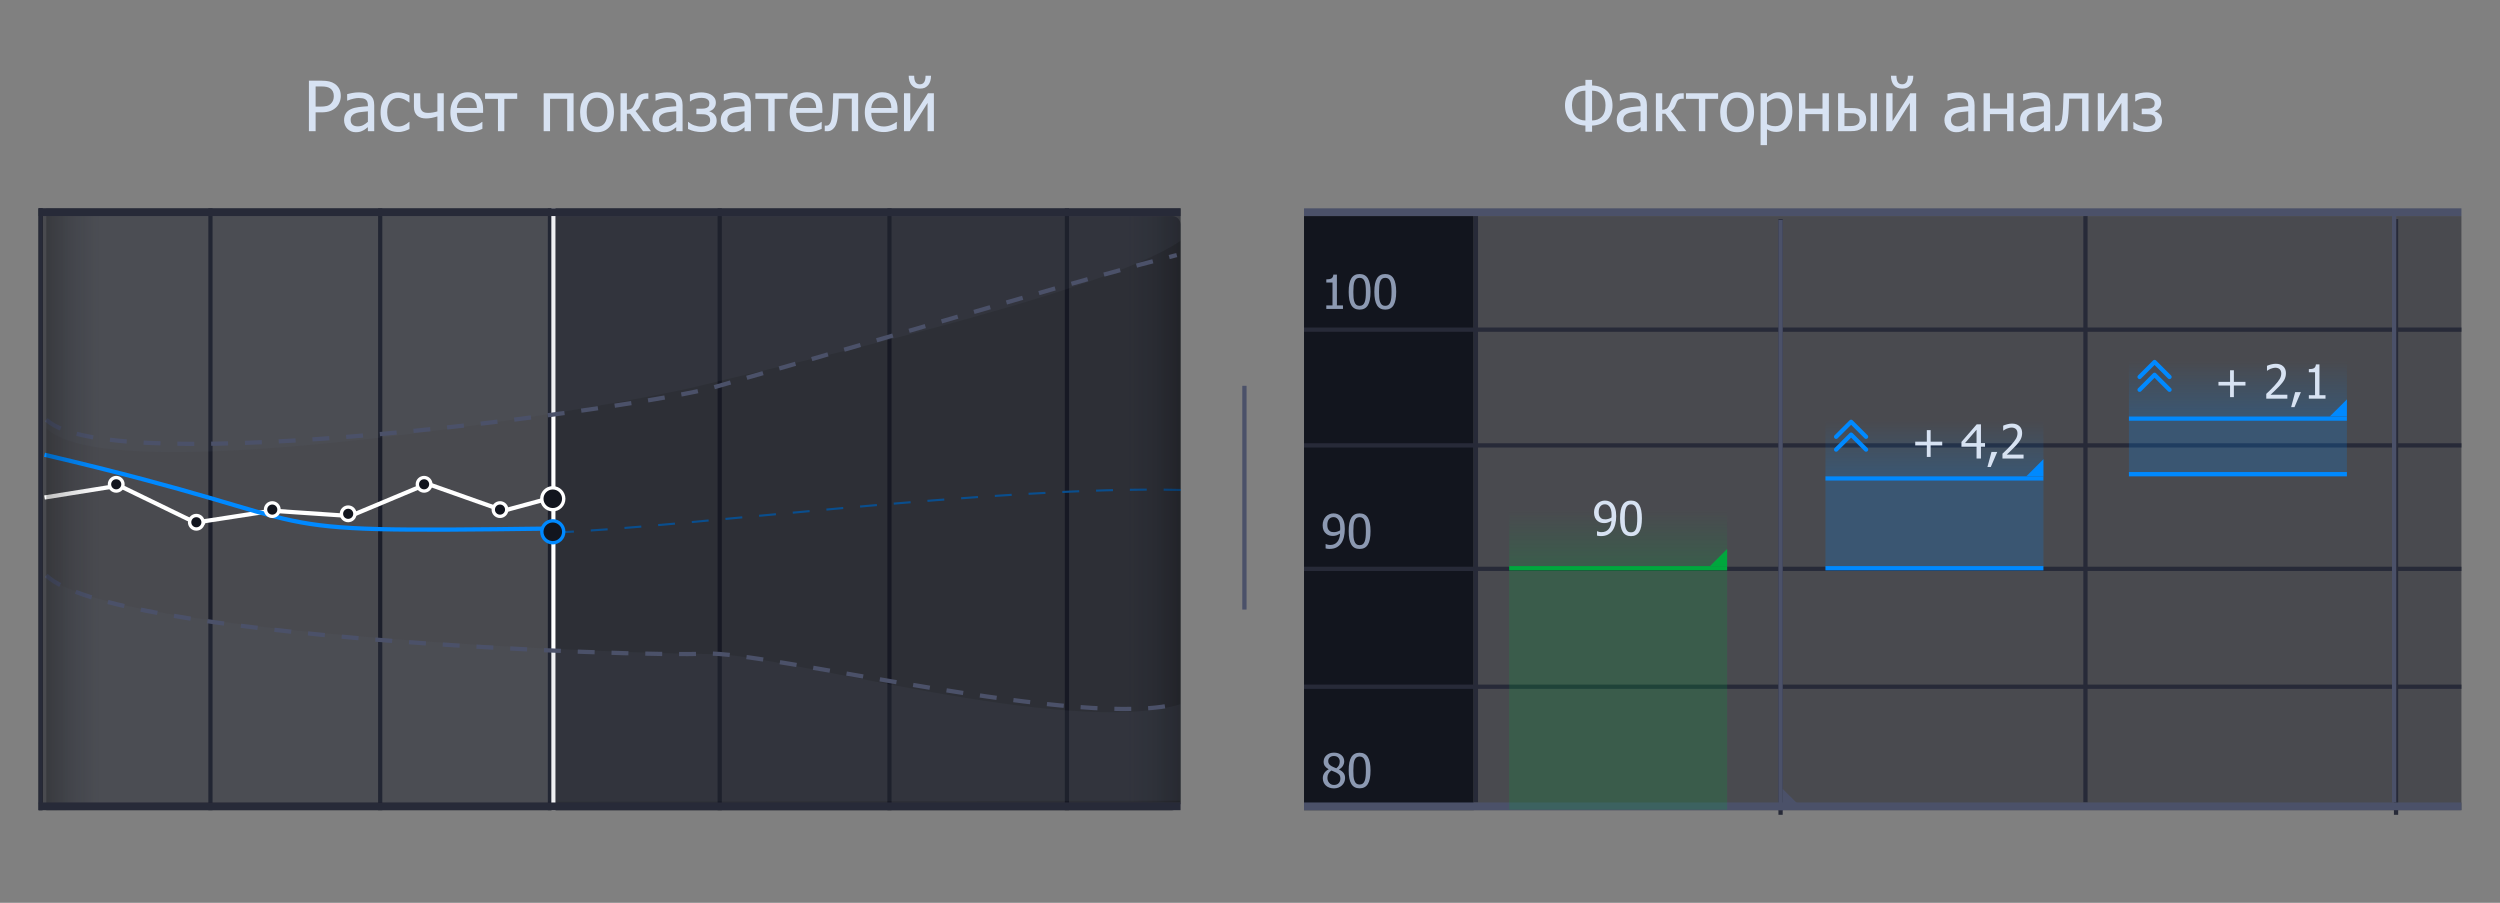<svg width="324" height="117" viewBox="0 0 324 117" fill="none" xmlns="http://www.w3.org/2000/svg">
<rect x="0" y="0" width="324" height="117" fill="#808080" stroke="none"/>
<line x1="5.273" y1="27" x2="5.273" y2="105" stroke="#272A38" stroke-width="0.547"/>
<line x1="27.273" y1="27" x2="27.273" y2="105" stroke="#272A38" stroke-width="0.547"/>
<line x1="49.273" y1="27" x2="49.273" y2="105" stroke="#272A38" stroke-width="0.547"/>
<line x1="71.273" y1="27" x2="71.273" y2="105" stroke="#272A38" stroke-width="0.547"/>
<line x1="93.273" y1="27" x2="93.273" y2="105" stroke="#272A38" stroke-width="0.547"/>
<line x1="115.273" y1="27" x2="115.273" y2="105" stroke="#272A38" stroke-width="0.547"/>
<line x1="138.273" y1="27" x2="138.273" y2="105" stroke="#272A38" stroke-width="0.547"/>
<path d="M5 27H153V103.907C153 104.511 152.511 105 151.907 105H6.093C5.489 105 5 104.511 5 103.907V27Z" fill="#12151E" fill-opacity="0.5"/>
<line x1="5.239" y1="27" x2="5.239" y2="105" stroke="#272A38" stroke-width="0.478"/>
<line x1="71.727" y1="105" x2="71.727" y2="27" stroke="white" stroke-width="0.547"/>
<path d="M153 63.5C129.675 62.892 86.704 68.519 72 69" stroke="#0089FF" stroke-width="0.273" stroke-dasharray="2.19 2.19"/>
<path opacity="0.5" d="M72 28H151.907C152.511 28 153 28.489 153 29.093V103.907C153 104.511 152.511 105 151.907 105H72V66.5V28Z" fill="#12151E"/>
<path d="M146 104L153 104L153 27L146 27L146 104Z" fill="url(#paint0_linear)" fill-opacity="0.5"/>
<path d="M5.77 64.477L15.431 62.929L25.31 67.728L35.297 66.189L45.393 66.876L55.38 62.693L65.259 66.189L71.5 64.5" stroke="white" stroke-width="0.547"/>
<path d="M15.648 62.839C15.648 62.933 15.541 63.073 15.324 63.073C15.106 63.073 14.999 62.933 14.999 62.839C14.999 62.745 15.106 62.605 15.324 62.605C15.541 62.605 15.648 62.745 15.648 62.839Z" fill="#12151E" stroke="white" stroke-width="0.437"/>
<path d="M26.394 67.728C26.394 67.821 26.288 67.962 26.07 67.962C25.852 67.962 25.746 67.821 25.746 67.728C25.746 67.634 25.852 67.493 26.07 67.493C26.288 67.493 26.394 67.634 26.394 67.728Z" fill="#12151E" stroke="white" stroke-width="0.437"/>
<path d="M35.622 66.098C35.622 66.192 35.515 66.332 35.297 66.332C35.08 66.332 34.973 66.192 34.973 66.098C34.973 66.004 35.08 65.864 35.297 65.864C35.515 65.864 35.622 66.004 35.622 66.098Z" fill="#12151E" stroke="white" stroke-width="0.437"/>
<path d="M45.608 66.822C45.608 66.916 45.502 67.056 45.284 67.056C45.066 67.056 44.96 66.916 44.96 66.822C44.96 66.728 45.066 66.588 45.284 66.588C45.502 66.588 45.608 66.728 45.608 66.822Z" fill="#12151E" stroke="white" stroke-width="0.437"/>
<path d="M55.596 62.839C55.596 62.933 55.489 63.073 55.271 63.073C55.053 63.073 54.947 62.933 54.947 62.839C54.947 62.745 55.053 62.605 55.271 62.605C55.489 62.605 55.596 62.745 55.596 62.839Z" fill="#12151E" stroke="white" stroke-width="0.437"/>
<path d="M65.583 66.098C65.583 66.192 65.477 66.332 65.259 66.332C65.041 66.332 64.935 66.192 64.935 66.098C64.935 66.004 65.041 65.864 65.259 65.864C65.477 65.864 65.583 66.004 65.583 66.098Z" fill="#12151E" stroke="white" stroke-width="0.437"/>
<circle cx="71.64" cy="64.64" r="1.421" transform="rotate(-180 71.64 64.64)" fill="#12151E" stroke="white" stroke-width="0.437"/>
<path d="M5.77 58.938C46.093 68.397 29.116 69.056 71.5 68.5" stroke="#0089FF" stroke-width="0.547"/>
<circle cx="71.64" cy="68.919" r="1.421" transform="rotate(-180 71.64 68.919)" fill="#12151E" stroke="#0089FF" stroke-width="0.437"/>
<circle cx="64.8" cy="66.044" r="0.875" transform="rotate(-180 64.8 66.044)" fill="#12151E" stroke="white" stroke-width="0.437"/>
<circle cx="54.962" cy="62.764" r="0.875" transform="rotate(-180 54.962 62.764)" fill="#12151E" stroke="white" stroke-width="0.437"/>
<circle cx="45.123" cy="66.59" r="0.875" transform="rotate(-180 45.123 66.59)" fill="#12151E" stroke="white" stroke-width="0.437"/>
<circle cx="35.285" cy="66.044" r="0.875" transform="rotate(-180 35.285 66.044)" fill="#12151E" stroke="white" stroke-width="0.437"/>
<circle cx="25.447" cy="67.684" r="0.875" transform="rotate(-180 25.447 67.684)" fill="#12151E" stroke="white" stroke-width="0.437"/>
<circle cx="15.062" cy="62.764" r="0.875" transform="rotate(-180 15.062 62.764)" fill="#12151E" stroke="white" stroke-width="0.437"/>
<path d="M92.559 84.772C83.603 84.772 14.526 82.602 6 74.584V104L153 103.768V91.259C138.554 95.66 101.053 84.772 92.559 84.772Z" fill="#606580" fill-opacity="0.1"/>
<path d="M6 74.584C14.532 82.737 82.503 85.191 91.471 84.713C98.814 84.301 141.377 94.841 153 91.072" stroke="#4B5169" stroke-width="0.547" stroke-dasharray="2.19 2.19"/>
<path d="M90.521 50.039C81.402 52.353 14.536 64.069 6 55.495V27H153V31.212C142.529 38.396 98.331 48.057 90.521 50.039Z" fill="#606580" fill-opacity="0.1"/>
<path d="M6 54.4C14.524 62.429 83.562 52.763 92.5 50.199C125.66 40.687 140.606 36.072 152.507 33.056" stroke="#4B5169" stroke-width="0.547" stroke-dasharray="2.19 2.19"/>
<path d="M13 105L6 105L6 27L13 27L13 105Z" fill="url(#paint1_linear)" fill-opacity="0.5"/>
<path opacity="0.5" d="M191 28H319V105H191V28Z" fill="#12151E"/>
<path d="M191 28H169V105H191V28Z" fill="#12151E"/>
<line x1="191.277" y1="28" x2="191.277" y2="104" stroke="#272A38" stroke-width="0.554"/>
<line x1="270.277" y1="28" x2="270.277" y2="104" stroke="#272A38" stroke-width="0.554"/>
<line x1="230.762" y1="28.387" x2="230.762" y2="105.598" stroke="#272A38" stroke-width="0.554"/>
<line x1="310.527" y1="28.387" x2="310.527" y2="105.598" stroke="#272A38" stroke-width="0.554"/>
<line x1="169" y1="42.723" x2="319" y2="42.723" stroke="#272A38" stroke-width="0.554"/>
<line x1="169" y1="27.5" x2="319" y2="27.5" stroke="#4B5169"/>
<line x1="169" y1="57.723" x2="319" y2="57.723" stroke="#272A38" stroke-width="0.554"/>
<line x1="169" y1="73.723" x2="319" y2="73.723" stroke="#272A38" stroke-width="0.554"/>
<path d="M169 89H319" stroke="#272A38" stroke-width="0.554"/>
<line x1="169" y1="104.5" x2="319" y2="104.5" stroke="#4B5169"/>
<line x1="310.277" y1="28" x2="310.277" y2="104" stroke="#4B5169" stroke-width="0.554"/>
<path d="M173.629 98.676C173.629 98.478 173.562 98.312 173.429 98.179C173.296 98.046 173.112 97.98 172.876 97.98C172.66 97.98 172.482 98.039 172.343 98.158C172.206 98.277 172.138 98.438 172.138 98.64C172.138 98.787 172.173 98.911 172.242 99.012C172.314 99.113 172.42 99.204 172.56 99.286C172.622 99.32 172.715 99.366 172.84 99.426C172.967 99.485 173.082 99.532 173.185 99.565C173.358 99.433 173.475 99.297 173.536 99.158C173.598 99.017 173.629 98.856 173.629 98.676ZM173.712 100.895C173.712 100.713 173.676 100.568 173.605 100.461C173.533 100.354 173.396 100.245 173.191 100.134C173.124 100.096 173.034 100.055 172.92 100.012C172.809 99.968 172.683 99.916 172.543 99.857C172.378 99.966 172.252 100.101 172.165 100.262C172.078 100.42 172.034 100.602 172.034 100.806C172.034 101.074 172.114 101.295 172.275 101.47C172.437 101.644 172.641 101.731 172.885 101.731C173.135 101.731 173.335 101.657 173.486 101.508C173.636 101.357 173.712 101.153 173.712 100.895ZM172.879 102.175C172.659 102.175 172.458 102.142 172.278 102.076C172.097 102.011 171.944 101.917 171.817 101.794C171.692 101.675 171.597 101.534 171.531 101.371C171.468 101.207 171.436 101.033 171.436 100.851C171.436 100.611 171.499 100.391 171.626 100.19C171.755 99.988 171.942 99.827 172.186 99.708V99.69C171.967 99.563 171.806 99.425 171.701 99.274C171.596 99.123 171.543 98.935 171.543 98.709C171.543 98.375 171.669 98.098 171.921 97.876C172.173 97.653 172.492 97.542 172.879 97.542C173.281 97.542 173.604 97.648 173.846 97.861C174.09 98.071 174.212 98.341 174.212 98.67C174.212 98.868 174.153 99.065 174.036 99.259C173.921 99.453 173.755 99.605 173.536 99.714V99.732C173.794 99.853 173.99 100 174.122 100.172C174.255 100.345 174.322 100.567 174.322 100.839C174.322 101.218 174.184 101.535 173.908 101.791C173.635 102.047 173.291 102.175 172.879 102.175ZM177.621 99.857C177.621 100.652 177.505 101.236 177.273 101.609C177.043 101.98 176.687 102.166 176.205 102.166C175.717 102.166 175.359 101.976 175.131 101.597C174.903 101.219 174.789 100.64 174.789 99.863C174.789 99.064 174.904 98.48 175.134 98.111C175.366 97.74 175.723 97.554 176.205 97.554C176.693 97.554 177.051 97.746 177.279 98.128C177.507 98.511 177.621 99.087 177.621 99.857ZM176.86 101.208C176.917 101.061 176.958 100.875 176.982 100.651C177.005 100.427 177.017 100.162 177.017 99.857C177.017 99.553 177.005 99.29 176.982 99.066C176.958 98.841 176.916 98.655 176.857 98.506C176.797 98.356 176.715 98.242 176.61 98.164C176.507 98.085 176.372 98.045 176.205 98.045C176.04 98.045 175.905 98.085 175.797 98.164C175.692 98.242 175.609 98.358 175.548 98.512C175.488 98.663 175.447 98.853 175.426 99.083C175.404 99.314 175.393 99.573 175.393 99.863C175.393 100.172 175.402 100.431 175.42 100.639C175.439 100.848 175.481 101.034 175.545 101.199C175.602 101.352 175.683 101.47 175.789 101.553C175.896 101.634 176.034 101.675 176.205 101.675C176.37 101.675 176.505 101.636 176.61 101.559C176.717 101.479 176.8 101.362 176.86 101.208Z" fill="#8C99B2"/>
<path d="M173.691 68.445C173.691 68.143 173.663 67.898 173.608 67.71C173.552 67.519 173.476 67.373 173.379 67.269C173.291 67.174 173.203 67.109 173.114 67.073C173.025 67.037 172.926 67.02 172.819 67.02C172.575 67.02 172.381 67.107 172.236 67.281C172.091 67.456 172.019 67.709 172.019 68.04C172.019 68.227 172.043 68.38 172.09 68.501C172.138 68.622 172.215 68.726 172.322 68.814C172.398 68.875 172.483 68.917 172.578 68.939C172.674 68.958 172.776 68.968 172.885 68.968C173.012 68.968 173.149 68.947 173.295 68.903C173.442 68.857 173.57 68.798 173.679 68.724C173.681 68.695 173.683 68.656 173.685 68.608C173.689 68.559 173.691 68.504 173.691 68.445ZM171.415 68.064C171.415 67.836 171.452 67.628 171.525 67.439C171.6 67.251 171.703 67.088 171.832 66.951C171.955 66.82 172.104 66.718 172.281 66.645C172.459 66.571 172.64 66.535 172.822 66.535C173.027 66.535 173.211 66.569 173.376 66.639C173.542 66.706 173.686 66.804 173.807 66.933C173.96 67.096 174.078 67.309 174.161 67.573C174.246 67.837 174.289 68.17 174.289 68.573C174.289 68.94 174.247 69.288 174.164 69.617C174.083 69.944 173.962 70.216 173.801 70.432C173.631 70.662 173.425 70.838 173.185 70.959C172.947 71.08 172.653 71.14 172.302 71.14C172.222 71.14 172.138 71.135 172.049 71.125C171.959 71.117 171.876 71.102 171.799 71.078V70.51H171.829C171.878 70.537 171.956 70.564 172.061 70.59C172.166 70.616 172.273 70.629 172.382 70.629C172.771 70.629 173.076 70.501 173.298 70.245C173.52 69.989 173.646 69.623 173.676 69.147C173.517 69.254 173.366 69.332 173.221 69.382C173.078 69.431 172.922 69.456 172.754 69.456C172.589 69.456 172.439 69.438 172.305 69.403C172.17 69.367 172.034 69.298 171.897 69.195C171.738 69.073 171.618 68.921 171.537 68.736C171.456 68.55 171.415 68.326 171.415 68.064ZM177.621 68.838C177.621 69.633 177.505 70.217 177.273 70.59C177.043 70.961 176.687 71.146 176.205 71.146C175.717 71.146 175.359 70.957 175.131 70.578C174.903 70.199 174.789 69.621 174.789 68.843C174.789 68.044 174.904 67.46 175.134 67.091C175.366 66.72 175.723 66.535 176.205 66.535C176.693 66.535 177.051 66.726 177.279 67.109C177.507 67.492 177.621 68.068 177.621 68.838ZM176.86 70.188C176.917 70.041 176.958 69.856 176.982 69.632C177.005 69.408 177.017 69.143 177.017 68.838C177.017 68.534 177.005 68.27 176.982 68.046C176.958 67.822 176.916 67.635 176.857 67.487C176.797 67.336 176.715 67.222 176.61 67.145C176.507 67.065 176.372 67.026 176.205 67.026C176.04 67.026 175.905 67.065 175.797 67.145C175.692 67.222 175.609 67.338 175.548 67.493C175.488 67.643 175.447 67.834 175.426 68.064C175.404 68.294 175.393 68.554 175.393 68.843C175.393 69.153 175.402 69.412 175.42 69.62C175.439 69.828 175.481 70.015 175.545 70.179C175.602 70.332 175.683 70.45 175.789 70.533C175.896 70.615 176.034 70.655 176.205 70.655C176.37 70.655 176.505 70.617 176.61 70.539C176.717 70.46 176.8 70.343 176.86 70.188Z" fill="#8C99B2"/>
<path d="M174.048 40.034H171.888V39.582H172.691V36.613H171.888V36.208C172.192 36.208 172.415 36.166 172.557 36.08C172.702 35.993 172.784 35.829 172.801 35.589H173.263V39.582H174.048V40.034ZM177.621 37.818C177.621 38.613 177.505 39.197 177.273 39.57C177.043 39.941 176.687 40.126 176.205 40.126C175.717 40.126 175.359 39.937 175.131 39.558C174.903 39.179 174.789 38.601 174.789 37.824C174.789 37.024 174.904 36.44 175.134 36.071C175.366 35.7 175.723 35.515 176.205 35.515C176.693 35.515 177.051 35.706 177.279 36.089C177.507 36.472 177.621 37.048 177.621 37.818ZM176.86 39.168C176.917 39.022 176.958 38.836 176.982 38.612C177.005 38.388 177.017 38.123 177.017 37.818C177.017 37.514 177.005 37.25 176.982 37.026C176.958 36.802 176.916 36.616 176.857 36.467C176.797 36.316 176.715 36.202 176.61 36.125C176.507 36.045 176.372 36.006 176.205 36.006C176.04 36.006 175.905 36.045 175.797 36.125C175.692 36.202 175.609 36.318 175.548 36.473C175.488 36.624 175.447 36.814 175.426 37.044C175.404 37.274 175.393 37.534 175.393 37.824C175.393 38.133 175.402 38.392 175.42 38.6C175.439 38.808 175.481 38.995 175.545 39.16C175.602 39.312 175.683 39.43 175.789 39.514C175.896 39.595 176.034 39.636 176.205 39.636C176.37 39.636 176.505 39.597 176.61 39.52C176.717 39.44 176.8 39.323 176.86 39.168ZM180.947 37.818C180.947 38.613 180.831 39.197 180.599 39.57C180.369 39.941 180.013 40.126 179.531 40.126C179.043 40.126 178.685 39.937 178.457 39.558C178.229 39.179 178.115 38.601 178.115 37.824C178.115 37.024 178.23 36.44 178.46 36.071C178.692 35.7 179.049 35.515 179.531 35.515C180.019 35.515 180.377 35.706 180.605 36.089C180.833 36.472 180.947 37.048 180.947 37.818ZM180.186 39.168C180.243 39.022 180.284 38.836 180.308 38.612C180.332 38.388 180.344 38.123 180.344 37.818C180.344 37.514 180.332 37.25 180.308 37.026C180.284 36.802 180.242 36.616 180.183 36.467C180.123 36.316 180.041 36.202 179.936 36.125C179.833 36.045 179.698 36.006 179.531 36.006C179.367 36.006 179.231 36.045 179.124 36.125C179.019 36.202 178.935 36.318 178.874 36.473C178.814 36.624 178.774 36.814 178.752 37.044C178.73 37.274 178.719 37.534 178.719 37.824C178.719 38.133 178.728 38.392 178.746 38.6C178.766 38.808 178.807 38.995 178.871 39.16C178.928 39.312 179.01 39.43 179.115 39.514C179.222 39.595 179.361 39.636 179.531 39.636C179.696 39.636 179.831 39.597 179.936 39.52C180.043 39.44 180.126 39.323 180.186 39.168Z" fill="#8C99B2"/>
<path d="M223.838 71.147V73.363H221.623L223.838 71.147Z" fill="#00A73D"/>
<rect x="195.588" y="73.363" width="28.25" height="0.554" fill="#00A73D"/>
<rect x="195.588" y="73.917" width="28.25" height="31.02" fill="#00A73D" fill-opacity="0.2"/>
<rect width="28.25" height="7.201" transform="matrix(1 0 0 -1 195.588 73.363)" fill="url(#paint2_linear)" fill-opacity="0.2"/>
<path d="M208.862 66.783C208.862 66.481 208.834 66.236 208.779 66.048C208.723 65.858 208.647 65.711 208.55 65.608C208.463 65.513 208.374 65.447 208.285 65.411C208.196 65.376 208.098 65.358 207.991 65.358C207.747 65.358 207.552 65.445 207.407 65.62C207.263 65.794 207.19 66.047 207.19 66.378C207.19 66.565 207.214 66.718 207.262 66.839C207.309 66.96 207.387 67.064 207.494 67.152C207.569 67.213 207.654 67.255 207.75 67.277C207.845 67.297 207.947 67.306 208.056 67.306C208.183 67.306 208.32 67.285 208.467 67.241C208.613 67.195 208.741 67.136 208.85 67.062C208.852 67.033 208.854 66.994 208.856 66.947C208.86 66.897 208.862 66.842 208.862 66.783ZM206.586 66.402C206.586 66.174 206.623 65.966 206.696 65.777C206.772 65.589 206.874 65.426 207.003 65.289C207.126 65.158 207.276 65.056 207.452 64.983C207.631 64.909 207.811 64.873 207.994 64.873C208.198 64.873 208.382 64.907 208.547 64.977C208.713 65.044 208.857 65.143 208.978 65.272C209.131 65.434 209.249 65.647 209.332 65.911C209.418 66.175 209.46 66.508 209.46 66.911C209.46 67.278 209.419 67.626 209.335 67.955C209.254 68.282 209.133 68.554 208.972 68.77C208.802 69 208.596 69.176 208.356 69.297C208.118 69.418 207.824 69.478 207.473 69.478C207.394 69.478 207.309 69.473 207.22 69.463C207.131 69.456 207.047 69.44 206.97 69.416V68.848H207C207.049 68.875 207.127 68.902 207.232 68.928C207.337 68.954 207.444 68.967 207.553 68.967C207.942 68.967 208.247 68.839 208.47 68.583C208.692 68.327 208.818 67.961 208.847 67.485C208.689 67.592 208.537 67.671 208.392 67.72C208.249 67.77 208.094 67.794 207.925 67.794C207.76 67.794 207.611 67.777 207.476 67.741C207.341 67.705 207.205 67.636 207.068 67.533C206.91 67.412 206.79 67.259 206.708 67.074C206.627 66.888 206.586 66.664 206.586 66.402ZM212.792 67.176C212.792 67.971 212.676 68.555 212.444 68.928C212.214 69.299 211.858 69.484 211.376 69.484C210.888 69.484 210.53 69.295 210.302 68.916C210.074 68.537 209.96 67.959 209.96 67.181C209.96 66.382 210.075 65.798 210.305 65.429C210.537 65.058 210.894 64.873 211.376 64.873C211.864 64.873 212.222 65.064 212.45 65.447C212.678 65.83 212.792 66.406 212.792 67.176ZM212.031 68.526C212.088 68.379 212.129 68.194 212.153 67.97C212.177 67.746 212.188 67.481 212.188 67.176C212.188 66.872 212.177 66.608 212.153 66.384C212.129 66.16 212.087 65.974 212.028 65.825C211.968 65.674 211.886 65.56 211.781 65.483C211.678 65.403 211.543 65.364 211.376 65.364C211.212 65.364 211.076 65.403 210.969 65.483C210.864 65.56 210.78 65.676 210.719 65.831C210.659 65.982 210.619 66.172 210.597 66.402C210.575 66.632 210.564 66.892 210.564 67.181C210.564 67.491 210.573 67.75 210.591 67.958C210.611 68.166 210.652 68.353 210.716 68.517C210.773 68.67 210.855 68.788 210.96 68.871C211.067 68.953 211.206 68.993 211.376 68.993C211.541 68.993 211.676 68.955 211.781 68.877C211.888 68.798 211.971 68.681 212.031 68.526Z" fill="#D7E2F2"/>
<path d="M264.828 59.515V61.73H262.613L264.828 59.515Z" fill="#0089FF"/>
<rect x="236.578" y="61.73" width="28.25" height="0.554" fill="#0089FF"/>
<rect x="236.578" y="73.363" width="28.25" height="0.554" fill="#0089FF"/>
<rect x="236.578" y="62.284" width="28.25" height="11.078" fill="#0089FF" fill-opacity="0.2"/>
<rect width="28.25" height="7.201" transform="matrix(1 0 0 -1 236.578 61.73)" fill="url(#paint3_linear)" fill-opacity="0.2"/>
<path d="M251.713 57.72H250.211V59.222H249.717V57.72H248.215V57.244H249.717V55.741H250.211V57.244H251.713V57.72ZM257.259 57.898H256.732V59.422H256.161V57.898H254.204V57.274L256.185 54.992H256.732V57.422H257.259V57.898ZM256.161 57.422V55.691L254.668 57.422H256.161ZM258.839 58.574L258.006 60.522H257.571L258.095 58.574H258.839ZM262.254 59.422H259.52V58.8C259.717 58.613 259.902 58.435 260.077 58.264C260.251 58.094 260.422 57.916 260.588 57.732C260.925 57.361 261.156 57.064 261.278 56.842C261.401 56.618 261.463 56.387 261.463 56.149C261.463 56.026 261.443 55.918 261.403 55.825C261.366 55.731 261.313 55.654 261.246 55.593C261.176 55.533 261.096 55.489 261.005 55.459C260.914 55.429 260.813 55.414 260.704 55.414C260.599 55.414 260.492 55.428 260.383 55.456C260.276 55.481 260.173 55.514 260.074 55.554C259.99 55.588 259.91 55.628 259.833 55.676C259.755 55.724 259.693 55.764 259.645 55.798H259.612V55.167C259.735 55.106 259.906 55.046 260.124 54.989C260.344 54.929 260.553 54.899 260.749 54.899C261.161 54.899 261.485 55.01 261.719 55.23C261.953 55.448 262.07 55.744 262.07 56.119C262.07 56.292 262.049 56.451 262.007 56.598C261.968 56.745 261.912 56.881 261.841 57.006C261.767 57.135 261.679 57.263 261.576 57.39C261.473 57.517 261.364 57.642 261.249 57.764C261.062 57.967 260.854 58.177 260.624 58.395C260.396 58.613 260.213 58.786 260.077 58.913H262.254V59.422Z" fill="#D7E2F2"/>
<g clip-path="url(#clip0)">
<path d="M237.963 58.268L239.902 56.33L241.841 58.268" stroke="#0089FF" stroke-width="0.554" stroke-miterlimit="10" stroke-linecap="round" stroke-linejoin="round"/>
</g>
<g clip-path="url(#clip1)">
<path d="M237.963 56.607L239.902 54.668L241.841 56.607" stroke="#0089FF" stroke-width="0.554" stroke-miterlimit="10" stroke-linecap="round" stroke-linejoin="round"/>
</g>
<path d="M304.157 51.76V53.975H301.941L304.157 51.76Z" fill="#0089FF"/>
<rect x="275.907" y="53.975" width="28.25" height="0.554" fill="#0089FF"/>
<rect x="275.907" y="61.176" width="28.25" height="0.554" fill="#0089FF"/>
<rect x="275.907" y="54.529" width="28.25" height="7.201" fill="#0089FF" fill-opacity="0.2"/>
<rect width="28.25" height="7.201" transform="matrix(1 0 0 -1 275.907 53.976)" fill="url(#paint4_linear)" fill-opacity="0.2"/>
<path d="M291.012 49.965H289.51V51.467H289.016V49.965H287.513V49.489H289.016V47.986H289.51V49.489H291.012V49.965ZM296.442 51.667H293.708V51.045C293.904 50.858 294.089 50.68 294.264 50.509C294.438 50.339 294.609 50.161 294.776 49.977C295.113 49.606 295.343 49.309 295.466 49.087C295.589 48.863 295.65 48.632 295.65 48.394C295.65 48.271 295.63 48.163 295.591 48.07C295.553 47.977 295.501 47.899 295.433 47.838C295.364 47.778 295.283 47.734 295.192 47.704C295.101 47.674 295.001 47.659 294.892 47.659C294.787 47.659 294.679 47.673 294.57 47.701C294.463 47.727 294.36 47.759 294.261 47.799C294.178 47.833 294.097 47.873 294.02 47.921C293.943 47.969 293.88 48.009 293.832 48.043H293.8V47.412C293.923 47.351 294.093 47.291 294.311 47.234C294.532 47.174 294.74 47.145 294.936 47.145C295.349 47.145 295.672 47.255 295.906 47.475C296.14 47.693 296.257 47.989 296.257 48.364C296.257 48.537 296.236 48.697 296.195 48.843C296.155 48.99 296.1 49.126 296.028 49.251C295.955 49.38 295.866 49.508 295.763 49.635C295.66 49.762 295.551 49.887 295.436 50.01C295.25 50.212 295.041 50.422 294.811 50.64C294.583 50.858 294.401 51.031 294.264 51.158H296.442V51.667ZM298.197 50.819L297.364 52.768H296.93L297.453 50.819H298.197ZM301.386 51.667H299.226V51.215H300.03V48.245H299.226V47.841C299.53 47.841 299.753 47.798 299.896 47.713C300.041 47.626 300.122 47.462 300.14 47.222H300.601V51.215H301.386V51.667Z" fill="#D7E2F2"/>
<g clip-path="url(#clip2)">
<path d="M277.292 50.513L279.23 48.575L281.169 50.513" stroke="#0089FF" stroke-width="0.554" stroke-miterlimit="10" stroke-linecap="round" stroke-linejoin="round"/>
</g>
<g clip-path="url(#clip3)">
<path d="M277.292 48.852L279.23 46.913L281.169 48.852" stroke="#0089FF" stroke-width="0.554" stroke-miterlimit="10" stroke-linecap="round" stroke-linejoin="round"/>
</g>
<line x1="230.762" y1="28.495" x2="230.762" y2="105" stroke="#4B5169" stroke-width="0.554"/>
<line x1="161.277" y1="50" x2="161.277" y2="79" stroke="#4B5169" stroke-width="0.554"/>
<path d="M231.316 102.913L232.583 104.172L231.316 104.172L231.316 102.913Z" fill="#4B5169" stroke="#4B5169" stroke-width="0.554"/>
<path fill-rule="evenodd" clip-rule="evenodd" d="M5 104L153 104L153 105L5 105L5 104Z" fill="#272A38"/>
<path fill-rule="evenodd" clip-rule="evenodd" d="M5 27L153 27L153 28L5 28L5 27Z" fill="#272A38"/>
<path d="M44.166 12.43C44.166 12.714 44.115 12.983 44.012 13.238C43.913 13.49 43.773 13.706 43.595 13.884C43.369 14.107 43.104 14.275 42.799 14.39C42.495 14.504 42.109 14.561 41.644 14.561H40.905V17H40.035V10.457H41.679C42.065 10.457 42.395 10.489 42.667 10.553C42.94 10.618 43.18 10.722 43.388 10.865C43.631 11.032 43.822 11.245 43.959 11.502C44.097 11.757 44.166 12.066 44.166 12.43ZM43.261 12.452C43.261 12.226 43.221 12.03 43.142 11.863C43.066 11.696 42.949 11.56 42.791 11.454C42.653 11.363 42.492 11.299 42.307 11.261C42.126 11.223 41.898 11.204 41.626 11.204H40.905V13.818H41.498C41.85 13.818 42.134 13.79 42.351 13.735C42.568 13.676 42.748 13.574 42.892 13.427C43.02 13.295 43.114 13.152 43.173 12.997C43.231 12.841 43.261 12.66 43.261 12.452ZM47.677 15.791V14.429C47.481 14.447 47.232 14.472 46.93 14.504C46.631 14.533 46.39 14.576 46.205 14.631C45.985 14.699 45.804 14.803 45.66 14.943C45.517 15.081 45.445 15.274 45.445 15.523C45.445 15.805 45.524 16.017 45.682 16.161C45.84 16.304 46.072 16.376 46.377 16.376C46.637 16.376 46.873 16.32 47.084 16.209C47.295 16.095 47.493 15.956 47.677 15.791ZM47.677 16.477C47.61 16.527 47.519 16.597 47.405 16.688C47.294 16.776 47.185 16.846 47.08 16.899C46.933 16.975 46.791 17.034 46.653 17.075C46.519 17.116 46.328 17.136 46.082 17.136C45.88 17.136 45.688 17.098 45.506 17.022C45.325 16.946 45.165 16.839 45.027 16.701C44.895 16.566 44.79 16.401 44.711 16.205C44.632 16.005 44.592 15.796 44.592 15.576C44.592 15.236 44.664 14.948 44.808 14.71C44.951 14.47 45.178 14.28 45.489 14.139C45.764 14.013 46.089 13.927 46.464 13.88C46.839 13.83 47.244 13.793 47.677 13.77V13.612C47.677 13.418 47.648 13.263 47.589 13.146C47.531 13.026 47.449 12.934 47.343 12.869C47.238 12.802 47.109 12.758 46.956 12.737C46.804 12.714 46.648 12.702 46.486 12.702C46.296 12.702 46.072 12.731 45.814 12.79C45.556 12.846 45.298 12.928 45.041 13.036H44.992V12.197C45.145 12.153 45.363 12.104 45.647 12.052C45.931 11.999 46.212 11.973 46.491 11.973C46.828 11.973 47.112 11.999 47.343 12.052C47.575 12.104 47.783 12.2 47.967 12.337C48.146 12.472 48.279 12.646 48.367 12.86C48.455 13.074 48.499 13.335 48.499 13.643V17H47.677V16.477ZM51.615 17.11C51.278 17.11 50.969 17.059 50.688 16.956C50.406 16.851 50.165 16.692 49.962 16.481C49.76 16.27 49.603 16.005 49.492 15.686C49.381 15.364 49.325 14.986 49.325 14.552C49.325 14.122 49.382 13.749 49.497 13.436C49.614 13.123 49.769 12.859 49.962 12.645C50.156 12.431 50.396 12.267 50.683 12.153C50.973 12.036 51.284 11.977 51.615 11.977C51.884 11.977 52.144 12.015 52.393 12.091C52.645 12.168 52.869 12.255 53.065 12.355V13.282H53.017C52.958 13.232 52.882 13.175 52.788 13.111C52.697 13.046 52.586 12.98 52.454 12.913C52.34 12.854 52.205 12.803 52.05 12.759C51.895 12.715 51.745 12.693 51.602 12.693C51.174 12.693 50.83 12.856 50.569 13.181C50.311 13.503 50.182 13.96 50.182 14.552C50.182 15.132 50.307 15.585 50.556 15.91C50.808 16.232 51.156 16.394 51.602 16.394C51.871 16.394 52.127 16.338 52.371 16.227C52.614 16.115 52.829 15.972 53.017 15.796H53.065V16.723C52.983 16.761 52.88 16.808 52.757 16.864C52.634 16.916 52.523 16.956 52.423 16.982C52.283 17.023 52.157 17.054 52.045 17.075C51.934 17.098 51.791 17.11 51.615 17.11ZM57.512 17H56.686V15.084C56.428 15.169 56.178 15.235 55.935 15.282C55.691 15.329 55.451 15.352 55.214 15.352C55.006 15.352 54.802 15.326 54.603 15.273C54.407 15.217 54.237 15.128 54.093 15.005C53.95 14.882 53.838 14.725 53.759 14.535C53.683 14.341 53.645 14.114 53.645 13.854V12.091H54.471V13.423C54.471 13.64 54.48 13.812 54.498 13.941C54.515 14.067 54.563 14.19 54.643 14.31C54.71 14.413 54.811 14.492 54.946 14.548C55.084 14.604 55.264 14.631 55.486 14.631C55.68 14.631 55.886 14.612 56.106 14.574C56.329 14.536 56.522 14.491 56.686 14.438V12.091H57.512V17ZM60.839 17.114C60.057 17.114 59.449 16.895 59.015 16.455C58.584 16.013 58.369 15.386 58.369 14.574C58.369 13.774 58.579 13.139 58.998 12.667C59.416 12.192 59.964 11.955 60.641 11.955C60.946 11.955 61.215 11.999 61.45 12.087C61.684 12.175 61.889 12.312 62.065 12.5C62.241 12.688 62.376 12.918 62.469 13.19C62.563 13.46 62.61 13.79 62.61 14.183V14.631H59.209C59.209 15.203 59.352 15.639 59.639 15.941C59.926 16.243 60.323 16.394 60.83 16.394C61.012 16.394 61.189 16.373 61.362 16.332C61.538 16.291 61.696 16.238 61.836 16.174C61.986 16.106 62.112 16.042 62.214 15.98C62.317 15.916 62.402 15.856 62.469 15.8H62.518V16.701C62.421 16.739 62.301 16.788 62.157 16.846C62.014 16.902 61.885 16.946 61.77 16.978C61.609 17.022 61.463 17.056 61.331 17.079C61.202 17.102 61.038 17.114 60.839 17.114ZM61.806 13.998C61.8 13.776 61.773 13.584 61.727 13.423C61.68 13.262 61.612 13.126 61.524 13.014C61.428 12.891 61.303 12.797 61.151 12.733C61.002 12.668 60.815 12.636 60.593 12.636C60.373 12.636 60.185 12.67 60.03 12.737C59.878 12.802 59.739 12.897 59.613 13.023C59.49 13.152 59.396 13.295 59.331 13.454C59.267 13.609 59.226 13.79 59.209 13.998H61.806ZM67.031 12.816H65.361V17H64.535V12.816H62.865V12.091H67.031V12.816ZM74.335 17H73.508V12.803H71.285V17H70.459V12.091H74.335V17ZM79.568 14.548C79.568 15.374 79.369 16.013 78.971 16.464C78.572 16.912 78.042 17.136 77.38 17.136C76.697 17.136 76.16 16.905 75.767 16.442C75.377 15.976 75.183 15.345 75.183 14.548C75.183 13.727 75.383 13.09 75.785 12.636C76.189 12.182 76.721 11.955 77.38 11.955C78.042 11.955 78.572 12.182 78.971 12.636C79.369 13.087 79.568 13.725 79.568 14.548ZM78.716 14.548C78.716 13.912 78.6 13.44 78.369 13.133C78.137 12.822 77.808 12.667 77.38 12.667C76.949 12.667 76.617 12.822 76.382 13.133C76.151 13.44 76.035 13.912 76.035 14.548C76.035 15.163 76.151 15.63 76.382 15.95C76.617 16.266 76.949 16.424 77.38 16.424C77.805 16.424 78.133 16.269 78.364 15.959C78.599 15.645 78.716 15.175 78.716 14.548ZM84.367 17H83.339L81.656 14.737H81.243V17H80.416V12.091H81.243V14.227C81.457 14.224 81.638 14.18 81.788 14.095C81.94 14.007 82.069 13.839 82.174 13.59C82.207 13.517 82.242 13.432 82.28 13.335C82.321 13.238 82.353 13.153 82.376 13.08C82.505 12.72 82.684 12.465 82.913 12.315C83.141 12.166 83.439 12.091 83.805 12.091H84.029V12.803H83.84C83.608 12.803 83.434 12.852 83.317 12.948C83.203 13.042 83.106 13.215 83.027 13.467C82.945 13.722 82.848 13.921 82.737 14.065C82.626 14.205 82.502 14.313 82.368 14.39L84.367 17ZM87.641 15.791V14.429C87.445 14.447 87.196 14.472 86.894 14.504C86.595 14.533 86.353 14.576 86.169 14.631C85.949 14.699 85.768 14.803 85.624 14.943C85.481 15.081 85.409 15.274 85.409 15.523C85.409 15.805 85.488 16.017 85.646 16.161C85.804 16.304 86.036 16.376 86.34 16.376C86.601 16.376 86.837 16.32 87.048 16.209C87.259 16.095 87.457 15.956 87.641 15.791ZM87.641 16.477C87.574 16.527 87.483 16.597 87.369 16.688C87.257 16.776 87.149 16.846 87.043 16.899C86.897 16.975 86.755 17.034 86.617 17.075C86.482 17.116 86.292 17.136 86.046 17.136C85.844 17.136 85.652 17.098 85.47 17.022C85.289 16.946 85.129 16.839 84.991 16.701C84.859 16.566 84.754 16.401 84.675 16.205C84.596 16.005 84.556 15.796 84.556 15.576C84.556 15.236 84.628 14.948 84.772 14.71C84.915 14.47 85.142 14.28 85.453 14.139C85.728 14.013 86.053 13.927 86.428 13.88C86.803 13.83 87.207 13.793 87.641 13.77V13.612C87.641 13.418 87.612 13.263 87.553 13.146C87.495 13.026 87.413 12.934 87.307 12.869C87.202 12.802 87.073 12.758 86.92 12.737C86.768 12.714 86.611 12.702 86.45 12.702C86.26 12.702 86.036 12.731 85.778 12.79C85.52 12.846 85.262 12.928 85.004 13.036H84.956V12.197C85.108 12.153 85.327 12.104 85.611 12.052C85.895 11.999 86.176 11.973 86.455 11.973C86.791 11.973 87.076 11.999 87.307 12.052C87.539 12.104 87.747 12.2 87.931 12.337C88.11 12.472 88.243 12.646 88.331 12.86C88.419 13.074 88.463 13.335 88.463 13.643V17H87.641V16.477ZM92.879 15.642C92.879 15.918 92.819 16.15 92.699 16.341C92.579 16.531 92.425 16.682 92.238 16.794C92.059 16.902 91.856 16.982 91.627 17.035C91.398 17.088 91.17 17.114 90.941 17.114C90.619 17.114 90.314 17.082 90.027 17.018C89.74 16.956 89.455 16.856 89.17 16.719V15.805H89.223C89.422 15.989 89.671 16.136 89.97 16.244C90.272 16.35 90.572 16.402 90.871 16.402C91 16.402 91.138 16.389 91.284 16.363C91.434 16.334 91.56 16.29 91.662 16.231C91.797 16.149 91.892 16.061 91.948 15.967C92.006 15.873 92.036 15.745 92.036 15.581C92.036 15.405 92.002 15.264 91.935 15.159C91.87 15.05 91.781 14.97 91.666 14.917C91.552 14.864 91.423 14.832 91.28 14.82C91.139 14.806 90.99 14.798 90.832 14.798H90.251V14.086H90.695C90.807 14.086 90.946 14.084 91.113 14.078C91.28 14.069 91.413 14.045 91.513 14.007C91.639 13.96 91.74 13.895 91.816 13.81C91.892 13.722 91.93 13.575 91.93 13.37C91.93 13.227 91.898 13.111 91.834 13.023C91.769 12.935 91.689 12.866 91.592 12.816C91.492 12.764 91.384 12.729 91.267 12.711C91.149 12.69 91.037 12.68 90.928 12.68C90.65 12.68 90.382 12.72 90.124 12.799C89.869 12.875 89.649 12.989 89.465 13.142H89.412V12.249C89.623 12.176 89.856 12.112 90.111 12.056C90.369 12.001 90.626 11.973 90.884 11.973C91.092 11.973 91.303 11.995 91.517 12.039C91.734 12.08 91.939 12.151 92.132 12.254C92.314 12.354 92.466 12.491 92.589 12.667C92.712 12.84 92.774 13.052 92.774 13.304C92.774 13.571 92.698 13.805 92.545 14.007C92.396 14.207 92.197 14.338 91.948 14.403V14.434C92.22 14.527 92.443 14.671 92.616 14.864C92.791 15.058 92.879 15.317 92.879 15.642ZM96.492 15.791V14.429C96.295 14.447 96.046 14.472 95.745 14.504C95.446 14.533 95.204 14.576 95.019 14.631C94.8 14.699 94.618 14.803 94.475 14.943C94.331 15.081 94.259 15.274 94.259 15.523C94.259 15.805 94.338 16.017 94.497 16.161C94.655 16.304 94.886 16.376 95.191 16.376C95.452 16.376 95.688 16.32 95.898 16.209C96.109 16.095 96.307 15.956 96.492 15.791ZM96.492 16.477C96.424 16.527 96.334 16.597 96.219 16.688C96.108 16.776 95.999 16.846 95.894 16.899C95.748 16.975 95.606 17.034 95.468 17.075C95.333 17.116 95.143 17.136 94.897 17.136C94.694 17.136 94.502 17.098 94.321 17.022C94.139 16.946 93.98 16.839 93.842 16.701C93.71 16.566 93.605 16.401 93.525 16.205C93.446 16.005 93.407 15.796 93.407 15.576C93.407 15.236 93.478 14.948 93.622 14.71C93.766 14.47 93.993 14.28 94.303 14.139C94.579 14.013 94.904 13.927 95.279 13.88C95.654 13.83 96.058 13.793 96.492 13.77V13.612C96.492 13.418 96.462 13.263 96.404 13.146C96.345 13.026 96.263 12.934 96.158 12.869C96.052 12.802 95.923 12.758 95.771 12.737C95.619 12.714 95.462 12.702 95.301 12.702C95.11 12.702 94.886 12.731 94.628 12.79C94.371 12.846 94.113 12.928 93.855 13.036H93.807V12.197C93.959 12.153 94.177 12.104 94.461 12.052C94.746 11.999 95.027 11.973 95.305 11.973C95.642 11.973 95.926 11.999 96.158 12.052C96.389 12.104 96.597 12.2 96.782 12.337C96.96 12.472 97.094 12.646 97.182 12.86C97.269 13.074 97.314 13.335 97.314 13.643V17H96.492V16.477ZM102.064 12.816H100.394V17H99.568V12.816H97.898V12.091H102.064V12.816ZM104.811 17.114C104.028 17.114 103.42 16.895 102.987 16.455C102.556 16.013 102.341 15.386 102.341 14.574C102.341 13.774 102.55 13.139 102.969 12.667C103.388 12.192 103.936 11.955 104.613 11.955C104.917 11.955 105.187 11.999 105.421 12.087C105.656 12.175 105.861 12.312 106.037 12.5C106.212 12.688 106.347 12.918 106.441 13.19C106.535 13.46 106.582 13.79 106.582 14.183V14.631H103.18C103.18 15.203 103.324 15.639 103.611 15.941C103.898 16.243 104.295 16.394 104.802 16.394C104.983 16.394 105.161 16.373 105.333 16.332C105.509 16.291 105.667 16.238 105.808 16.174C105.958 16.106 106.083 16.042 106.186 15.98C106.289 15.916 106.374 15.856 106.441 15.8H106.489V16.701C106.393 16.739 106.272 16.788 106.129 16.846C105.985 16.902 105.856 16.946 105.742 16.978C105.581 17.022 105.435 17.056 105.303 17.079C105.174 17.102 105.01 17.114 104.811 17.114ZM105.777 13.998C105.771 13.776 105.745 13.584 105.698 13.423C105.651 13.262 105.584 13.126 105.496 13.014C105.399 12.891 105.275 12.797 105.123 12.733C104.973 12.668 104.787 12.636 104.564 12.636C104.345 12.636 104.157 12.67 104.002 12.737C103.85 12.802 103.71 12.897 103.584 13.023C103.461 13.152 103.368 13.295 103.303 13.454C103.239 13.609 103.198 13.79 103.18 13.998H105.777ZM111.218 17H110.392V12.786H108.704C108.695 13.029 108.687 13.263 108.678 13.489C108.669 13.711 108.66 13.914 108.651 14.095C108.634 14.555 108.603 14.94 108.559 15.251C108.518 15.562 108.465 15.81 108.401 15.998C108.336 16.191 108.265 16.342 108.186 16.451C108.109 16.559 108.023 16.657 107.926 16.745C107.827 16.833 107.72 16.899 107.605 16.943C107.491 16.987 107.362 17.009 107.219 17.009C107.172 17.009 107.112 17.007 107.039 17.004C106.965 17.002 106.914 17 106.885 17V16.279H106.929C106.949 16.279 106.97 16.281 106.99 16.284C107.014 16.287 107.04 16.288 107.069 16.288C107.14 16.288 107.208 16.278 107.276 16.257C107.343 16.237 107.403 16.199 107.456 16.143C107.603 15.999 107.709 15.749 107.777 15.392C107.844 15.031 107.893 14.529 107.922 13.884C107.934 13.644 107.944 13.36 107.953 13.032C107.964 12.704 107.975 12.39 107.983 12.091H111.218V17ZM114.549 17.114C113.767 17.114 113.159 16.895 112.725 16.455C112.294 16.013 112.079 15.386 112.079 14.574C112.079 13.774 112.289 13.139 112.708 12.667C113.126 12.192 113.674 11.955 114.351 11.955C114.656 11.955 114.925 11.999 115.16 12.087C115.394 12.175 115.599 12.312 115.775 12.5C115.951 12.688 116.085 12.918 116.179 13.19C116.273 13.46 116.32 13.79 116.32 14.183V14.631H112.918C112.918 15.203 113.062 15.639 113.349 15.941C113.636 16.243 114.033 16.394 114.54 16.394C114.722 16.394 114.899 16.373 115.072 16.332C115.248 16.291 115.406 16.238 115.546 16.174C115.696 16.106 115.822 16.042 115.924 15.98C116.027 15.916 116.112 15.856 116.179 15.8H116.228V16.701C116.131 16.739 116.011 16.788 115.867 16.846C115.724 16.902 115.595 16.946 115.48 16.978C115.319 17.022 115.173 17.056 115.041 17.079C114.912 17.102 114.748 17.114 114.549 17.114ZM115.516 13.998C115.51 13.776 115.483 13.584 115.437 13.423C115.39 13.262 115.322 13.126 115.234 13.014C115.138 12.891 115.013 12.797 114.861 12.733C114.711 12.668 114.525 12.636 114.303 12.636C114.083 12.636 113.896 12.67 113.74 12.737C113.588 12.802 113.449 12.897 113.323 13.023C113.2 13.152 113.106 13.295 113.042 13.454C112.977 13.609 112.936 13.79 112.918 13.998H115.516ZM121.031 17H120.213V13.339L117.902 17H117.155V12.091H117.972V15.695L120.257 12.091H121.031V17ZM120.662 9.811C120.662 10.062 120.631 10.293 120.569 10.501C120.508 10.706 120.42 10.878 120.306 11.019C120.174 11.174 120.024 11.291 119.857 11.371C119.69 11.447 119.477 11.485 119.216 11.485C118.976 11.485 118.765 11.445 118.583 11.366C118.404 11.284 118.253 11.168 118.13 11.019C118.01 10.873 117.919 10.697 117.858 10.492C117.796 10.287 117.766 10.06 117.766 9.811H118.478C118.478 10.206 118.539 10.492 118.662 10.668C118.785 10.84 118.97 10.927 119.216 10.927C119.447 10.927 119.627 10.842 119.756 10.672C119.885 10.499 119.95 10.212 119.95 9.811H120.662Z" fill="#D7E2F2"/>
<path d="M208.98 13.66C208.98 14.067 208.919 14.428 208.796 14.741C208.673 15.052 208.501 15.314 208.282 15.528C208.044 15.762 207.753 15.944 207.407 16.073C207.062 16.199 206.704 16.266 206.335 16.275V17.07H205.469V16.275C205.103 16.263 204.747 16.197 204.401 16.077C204.056 15.957 203.761 15.777 203.518 15.537C203.298 15.323 203.127 15.058 203.004 14.741C202.884 14.425 202.824 14.065 202.824 13.66C202.824 13.279 202.882 12.938 203 12.636C203.117 12.332 203.281 12.069 203.492 11.85C203.717 11.615 204 11.431 204.34 11.296C204.68 11.161 205.056 11.088 205.469 11.076V10.351H206.335V11.076C206.748 11.085 207.126 11.158 207.469 11.296C207.812 11.431 208.096 11.614 208.321 11.845C208.532 12.062 208.695 12.321 208.809 12.623C208.923 12.925 208.98 13.271 208.98 13.66ZM208.075 13.625C208.075 13.335 208.034 13.071 207.952 12.834C207.87 12.594 207.749 12.39 207.587 12.223C207.435 12.065 207.258 11.948 207.056 11.872C206.854 11.795 206.613 11.754 206.335 11.748V15.616C206.599 15.61 206.833 15.567 207.038 15.488C207.246 15.406 207.417 15.298 207.552 15.163C207.731 14.987 207.863 14.773 207.948 14.521C208.033 14.27 208.075 13.971 208.075 13.625ZM205.469 15.616V11.748C205.191 11.752 204.951 11.793 204.749 11.872C204.546 11.951 204.369 12.068 204.217 12.223C204.056 12.387 203.934 12.591 203.852 12.834C203.77 13.077 203.729 13.341 203.729 13.625C203.729 13.971 203.771 14.271 203.856 14.526C203.941 14.778 204.073 14.99 204.252 15.163C204.387 15.292 204.557 15.399 204.762 15.484C204.97 15.569 205.206 15.613 205.469 15.616ZM212.615 15.791V14.429C212.418 14.447 212.169 14.472 211.868 14.504C211.569 14.533 211.327 14.576 211.143 14.631C210.923 14.699 210.741 14.803 210.598 14.943C210.454 15.081 210.382 15.274 210.382 15.523C210.382 15.805 210.461 16.017 210.62 16.161C210.778 16.304 211.009 16.376 211.314 16.376C211.575 16.376 211.811 16.32 212.021 16.209C212.232 16.095 212.43 15.956 212.615 15.791ZM212.615 16.477C212.547 16.527 212.457 16.597 212.342 16.688C212.231 16.776 212.123 16.846 212.017 16.899C211.871 16.975 211.729 17.034 211.591 17.075C211.456 17.116 211.266 17.136 211.02 17.136C210.817 17.136 210.625 17.098 210.444 17.022C210.262 16.946 210.103 16.839 209.965 16.701C209.833 16.566 209.728 16.401 209.648 16.205C209.569 16.005 209.53 15.796 209.53 15.576C209.53 15.236 209.602 14.948 209.745 14.71C209.889 14.47 210.116 14.28 210.426 14.139C210.702 14.013 211.027 13.927 211.402 13.88C211.777 13.83 212.181 13.793 212.615 13.77V13.612C212.615 13.418 212.585 13.263 212.527 13.146C212.468 13.026 212.386 12.934 212.281 12.869C212.175 12.802 212.046 12.758 211.894 12.737C211.742 12.714 211.585 12.702 211.424 12.702C211.233 12.702 211.009 12.731 210.751 12.79C210.494 12.846 210.236 12.928 209.978 13.036H209.93V12.197C210.082 12.153 210.3 12.104 210.584 12.052C210.869 11.999 211.15 11.973 211.428 11.973C211.765 11.973 212.049 11.999 212.281 12.052C212.512 12.104 212.72 12.2 212.905 12.337C213.083 12.472 213.217 12.646 213.305 12.86C213.393 13.074 213.437 13.335 213.437 13.643V17H212.615V16.477ZM218.552 17H217.523L215.84 14.737H215.427V17H214.601V12.091H215.427V14.227C215.641 14.224 215.823 14.18 215.972 14.095C216.125 14.007 216.253 13.839 216.359 13.59C216.391 13.517 216.426 13.432 216.464 13.335C216.505 13.238 216.538 13.153 216.561 13.08C216.69 12.72 216.869 12.465 217.097 12.315C217.326 12.166 217.623 12.091 217.989 12.091H218.213V12.803H218.024C217.793 12.803 217.619 12.852 217.501 12.948C217.387 13.042 217.291 13.215 217.211 13.467C217.129 13.722 217.033 13.921 216.921 14.065C216.81 14.205 216.687 14.313 216.552 14.39L218.552 17ZM222.669 12.816H221V17H220.173V12.816H218.503V12.091H222.669V12.816ZM227.323 14.548C227.323 15.374 227.124 16.013 226.726 16.464C226.327 16.912 225.797 17.136 225.135 17.136C224.452 17.136 223.915 16.905 223.522 16.442C223.132 15.976 222.938 15.345 222.938 14.548C222.938 13.727 223.138 13.09 223.54 12.636C223.944 12.182 224.476 11.955 225.135 11.955C225.797 11.955 226.327 12.182 226.726 12.636C227.124 13.087 227.323 13.725 227.323 14.548ZM226.471 14.548C226.471 13.912 226.355 13.44 226.124 13.133C225.892 12.822 225.562 12.667 225.135 12.667C224.704 12.667 224.372 12.822 224.137 13.133C223.906 13.44 223.79 13.912 223.79 14.548C223.79 15.163 223.906 15.63 224.137 15.95C224.372 16.266 224.704 16.424 225.135 16.424C225.56 16.424 225.888 16.269 226.119 15.959C226.354 15.645 226.471 15.175 226.471 14.548ZM232.289 14.416C232.289 15.233 232.093 15.885 231.7 16.372C231.311 16.855 230.817 17.097 230.219 17.097C229.976 17.097 229.761 17.069 229.573 17.013C229.386 16.957 229.194 16.871 228.998 16.754V18.811H228.171V12.091H228.998V12.605C229.203 12.421 229.43 12.267 229.679 12.144C229.931 12.018 230.205 11.955 230.5 11.955C231.063 11.955 231.501 12.178 231.814 12.623C232.131 13.068 232.289 13.666 232.289 14.416ZM231.437 14.508C231.437 13.949 231.347 13.515 231.168 13.207C230.99 12.897 230.7 12.742 230.298 12.742C230.064 12.742 229.837 12.794 229.617 12.9C229.4 13.002 229.194 13.136 228.998 13.3V16.081C229.214 16.187 229.399 16.259 229.551 16.297C229.707 16.335 229.884 16.354 230.083 16.354C230.511 16.354 230.843 16.197 231.081 15.884C231.318 15.57 231.437 15.112 231.437 14.508ZM237.022 17H236.196V14.79H233.972V17H233.146V12.091H233.972V14.078H236.196V12.091H237.022V17ZM241.86 15.479C241.86 15.717 241.812 15.932 241.715 16.125C241.622 16.319 241.493 16.476 241.329 16.596C241.135 16.742 240.929 16.846 240.709 16.908C240.489 16.969 240.207 17 239.861 17H238.217V12.091H239.043V14.003H239.883C240.252 14.003 240.538 14.022 240.74 14.06C240.945 14.098 241.148 14.192 241.351 14.341C241.521 14.467 241.648 14.628 241.733 14.825C241.818 15.021 241.86 15.239 241.86 15.479ZM241.008 15.493C241.008 15.343 240.981 15.213 240.929 15.102C240.879 14.987 240.795 14.895 240.678 14.825C240.555 14.752 240.415 14.707 240.256 14.693C240.101 14.678 239.877 14.671 239.584 14.671H239.043V16.341H239.566C239.859 16.341 240.086 16.329 240.248 16.306C240.409 16.279 240.548 16.231 240.665 16.161C240.785 16.084 240.872 15.995 240.924 15.893C240.98 15.787 241.008 15.654 241.008 15.493ZM243.258 17H242.432V12.091H243.258V17ZM248.333 17H247.516V13.339L245.205 17H244.458V12.091H245.275V15.695L247.56 12.091H248.333V17ZM247.964 9.811C247.964 10.062 247.934 10.293 247.872 10.501C247.811 10.706 247.723 10.878 247.608 11.019C247.477 11.174 247.327 11.291 247.16 11.371C246.993 11.447 246.779 11.485 246.519 11.485C246.278 11.485 246.067 11.445 245.886 11.366C245.707 11.284 245.556 11.168 245.433 11.019C245.313 10.873 245.222 10.697 245.161 10.492C245.099 10.287 245.068 10.06 245.068 9.811H245.78C245.78 10.206 245.842 10.492 245.965 10.668C246.088 10.84 246.272 10.927 246.519 10.927C246.75 10.927 246.93 10.842 247.059 10.672C247.188 10.499 247.252 10.212 247.252 9.811H247.964ZM255.083 15.791V14.429C254.887 14.447 254.638 14.472 254.336 14.504C254.038 14.533 253.796 14.576 253.611 14.631C253.392 14.699 253.21 14.803 253.066 14.943C252.923 15.081 252.851 15.274 252.851 15.523C252.851 15.805 252.93 16.017 253.088 16.161C253.247 16.304 253.478 16.376 253.783 16.376C254.043 16.376 254.279 16.32 254.49 16.209C254.701 16.095 254.899 15.956 255.083 15.791ZM255.083 16.477C255.016 16.527 254.925 16.597 254.811 16.688C254.7 16.776 254.591 16.846 254.486 16.899C254.339 16.975 254.197 17.034 254.06 17.075C253.925 17.116 253.734 17.136 253.488 17.136C253.286 17.136 253.094 17.098 252.913 17.022C252.731 16.946 252.571 16.839 252.434 16.701C252.302 16.566 252.196 16.401 252.117 16.205C252.038 16.005 251.999 15.796 251.999 15.576C251.999 15.236 252.07 14.948 252.214 14.71C252.357 14.47 252.584 14.28 252.895 14.139C253.17 14.013 253.496 13.927 253.871 13.88C254.246 13.83 254.65 13.793 255.083 13.77V13.612C255.083 13.418 255.054 13.263 254.996 13.146C254.937 13.026 254.855 12.934 254.75 12.869C254.644 12.802 254.515 12.758 254.363 12.737C254.21 12.714 254.054 12.702 253.893 12.702C253.702 12.702 253.478 12.731 253.22 12.79C252.962 12.846 252.705 12.928 252.447 13.036H252.398V12.197C252.551 12.153 252.769 12.104 253.053 12.052C253.337 11.999 253.619 11.973 253.897 11.973C254.234 11.973 254.518 11.999 254.75 12.052C254.981 12.104 255.189 12.2 255.374 12.337C255.552 12.472 255.686 12.646 255.773 12.86C255.861 13.074 255.905 13.335 255.905 13.643V17H255.083V16.477ZM260.946 17H260.12V14.79H257.896V17H257.07V12.091H257.896V14.078H260.12V12.091H260.946V17ZM264.883 15.791V14.429C264.687 14.447 264.438 14.472 264.136 14.504C263.837 14.533 263.596 14.576 263.411 14.631C263.191 14.699 263.01 14.803 262.866 14.943C262.723 15.081 262.651 15.274 262.651 15.523C262.651 15.805 262.73 16.017 262.888 16.161C263.046 16.304 263.278 16.376 263.583 16.376C263.843 16.376 264.079 16.32 264.29 16.209C264.501 16.095 264.699 15.956 264.883 15.791ZM264.883 16.477C264.816 16.527 264.725 16.597 264.611 16.688C264.5 16.776 264.391 16.846 264.286 16.899C264.139 16.975 263.997 17.034 263.859 17.075C263.725 17.116 263.534 17.136 263.288 17.136C263.086 17.136 262.894 17.098 262.712 17.022C262.531 16.946 262.371 16.839 262.233 16.701C262.102 16.566 261.996 16.401 261.917 16.205C261.838 16.005 261.798 15.796 261.798 15.576C261.798 15.236 261.87 14.948 262.014 14.71C262.157 14.47 262.384 14.28 262.695 14.139C262.97 14.013 263.295 13.927 263.67 13.88C264.045 13.83 264.45 13.793 264.883 13.77V13.612C264.883 13.418 264.854 13.263 264.795 13.146C264.737 13.026 264.655 12.934 264.549 12.869C264.444 12.802 264.315 12.758 264.163 12.737C264.01 12.714 263.854 12.702 263.692 12.702C263.502 12.702 263.278 12.731 263.02 12.79C262.762 12.846 262.504 12.928 262.247 13.036H262.198V12.197C262.351 12.153 262.569 12.104 262.853 12.052C263.137 11.999 263.418 11.973 263.697 11.973C264.034 11.973 264.318 11.999 264.549 12.052C264.781 12.104 264.989 12.2 265.173 12.337C265.352 12.472 265.485 12.646 265.573 12.86C265.661 13.074 265.705 13.335 265.705 13.643V17H264.883V16.477ZM270.671 17H269.845V12.786H268.157C268.148 13.029 268.14 13.263 268.131 13.489C268.122 13.711 268.113 13.914 268.104 14.095C268.087 14.555 268.056 14.94 268.012 15.251C267.971 15.562 267.918 15.81 267.854 15.998C267.79 16.191 267.718 16.342 267.639 16.451C267.562 16.559 267.476 16.657 267.379 16.745C267.28 16.833 267.173 16.899 267.059 16.943C266.944 16.987 266.815 17.009 266.672 17.009C266.625 17.009 266.565 17.007 266.492 17.004C266.418 17.002 266.367 17 266.338 17V16.279H266.382C266.402 16.279 266.423 16.281 266.443 16.284C266.467 16.287 266.493 16.288 266.522 16.288C266.593 16.288 266.662 16.278 266.729 16.257C266.796 16.237 266.856 16.199 266.909 16.143C267.056 15.999 267.163 15.749 267.23 15.392C267.297 15.031 267.346 14.529 267.375 13.884C267.387 13.644 267.397 13.36 267.406 13.032C267.417 12.704 267.428 12.39 267.437 12.091H270.671V17ZM275.747 17H274.929V13.339L272.618 17H271.871V12.091H272.688V15.695L274.973 12.091H275.747V17ZM280.194 15.642C280.194 15.918 280.134 16.15 280.014 16.341C279.894 16.531 279.74 16.682 279.552 16.794C279.374 16.902 279.17 16.982 278.941 17.035C278.713 17.088 278.484 17.114 278.256 17.114C277.934 17.114 277.629 17.082 277.342 17.018C277.055 16.956 276.769 16.856 276.485 16.719V15.805H276.538C276.737 15.989 276.986 16.136 277.285 16.244C277.586 16.35 277.887 16.402 278.186 16.402C278.314 16.402 278.452 16.389 278.599 16.363C278.748 16.334 278.874 16.29 278.977 16.231C279.111 16.149 279.207 16.061 279.262 15.967C279.321 15.873 279.35 15.745 279.35 15.581C279.35 15.405 279.316 15.264 279.249 15.159C279.185 15.05 279.095 14.97 278.981 14.917C278.867 14.864 278.738 14.832 278.594 14.82C278.454 14.806 278.304 14.798 278.146 14.798H277.566V14.086H278.01C278.121 14.086 278.26 14.084 278.427 14.078C278.594 14.069 278.728 14.045 278.827 14.007C278.953 13.96 279.054 13.895 279.13 13.81C279.207 13.722 279.245 13.575 279.245 13.37C279.245 13.227 279.212 13.111 279.148 13.023C279.083 12.935 279.003 12.866 278.906 12.816C278.807 12.764 278.698 12.729 278.581 12.711C278.464 12.69 278.351 12.68 278.243 12.68C277.964 12.68 277.696 12.72 277.438 12.799C277.184 12.875 276.964 12.989 276.779 13.142H276.727V12.249C276.938 12.176 277.17 12.112 277.425 12.056C277.683 12.001 277.941 11.973 278.199 11.973C278.407 11.973 278.618 11.995 278.832 12.039C279.048 12.08 279.253 12.151 279.447 12.254C279.628 12.354 279.781 12.491 279.904 12.667C280.027 12.84 280.088 13.052 280.088 13.304C280.088 13.571 280.012 13.805 279.86 14.007C279.71 14.207 279.511 14.338 279.262 14.403V14.434C279.535 14.527 279.757 14.671 279.93 14.864C280.106 15.058 280.194 15.317 280.194 15.642Z" fill="#D7E2F2"/>
<defs>
<linearGradient id="paint0_linear" x1="153.003" y1="65.499" x2="146.003" y2="65.499" gradientUnits="userSpaceOnUse">
<stop stop-opacity="0.5"/>
<stop offset="1" stop-color="#191C2C" stop-opacity="0"/>
</linearGradient>
<linearGradient id="paint1_linear" x1="5.997" y1="65.999" x2="12.998" y2="65.999" gradientUnits="userSpaceOnUse">
<stop stop-opacity="0.5"/>
<stop offset="1" stop-color="#191C2C" stop-opacity="0"/>
</linearGradient>
<linearGradient id="paint2_linear" x1="14.125" y1="0" x2="14.125" y2="7.201" gradientUnits="userSpaceOnUse">
<stop stop-color="#00A73D"/>
<stop offset="1" stop-color="#00A73D" stop-opacity="0"/>
</linearGradient>
<linearGradient id="paint3_linear" x1="14.125" y1="0" x2="14.125" y2="7.201" gradientUnits="userSpaceOnUse">
<stop stop-color="#0089FF"/>
<stop offset="1" stop-color="#0089FF" stop-opacity="0"/>
</linearGradient>
<linearGradient id="paint4_linear" x1="14.125" y1="0" x2="14.125" y2="7.201" gradientUnits="userSpaceOnUse">
<stop stop-color="#0089FF"/>
<stop offset="1" stop-color="#0089FF" stop-opacity="0"/>
</linearGradient>
<clipPath id="clip0">
<rect width="4.431" height="4.431" fill="white" transform="translate(237.686 59.515) rotate(-90)"/>
</clipPath>
<clipPath id="clip1">
<rect width="4.431" height="4.431" fill="white" transform="translate(237.686 57.853) rotate(-90)"/>
</clipPath>
<clipPath id="clip2">
<rect width="4.431" height="4.431" fill="white" transform="translate(277.015 51.76) rotate(-90)"/>
</clipPath>
<clipPath id="clip3">
<rect width="4.431" height="4.431" fill="white" transform="translate(277.015 50.098) rotate(-90)"/>
</clipPath>
</defs>
</svg>
